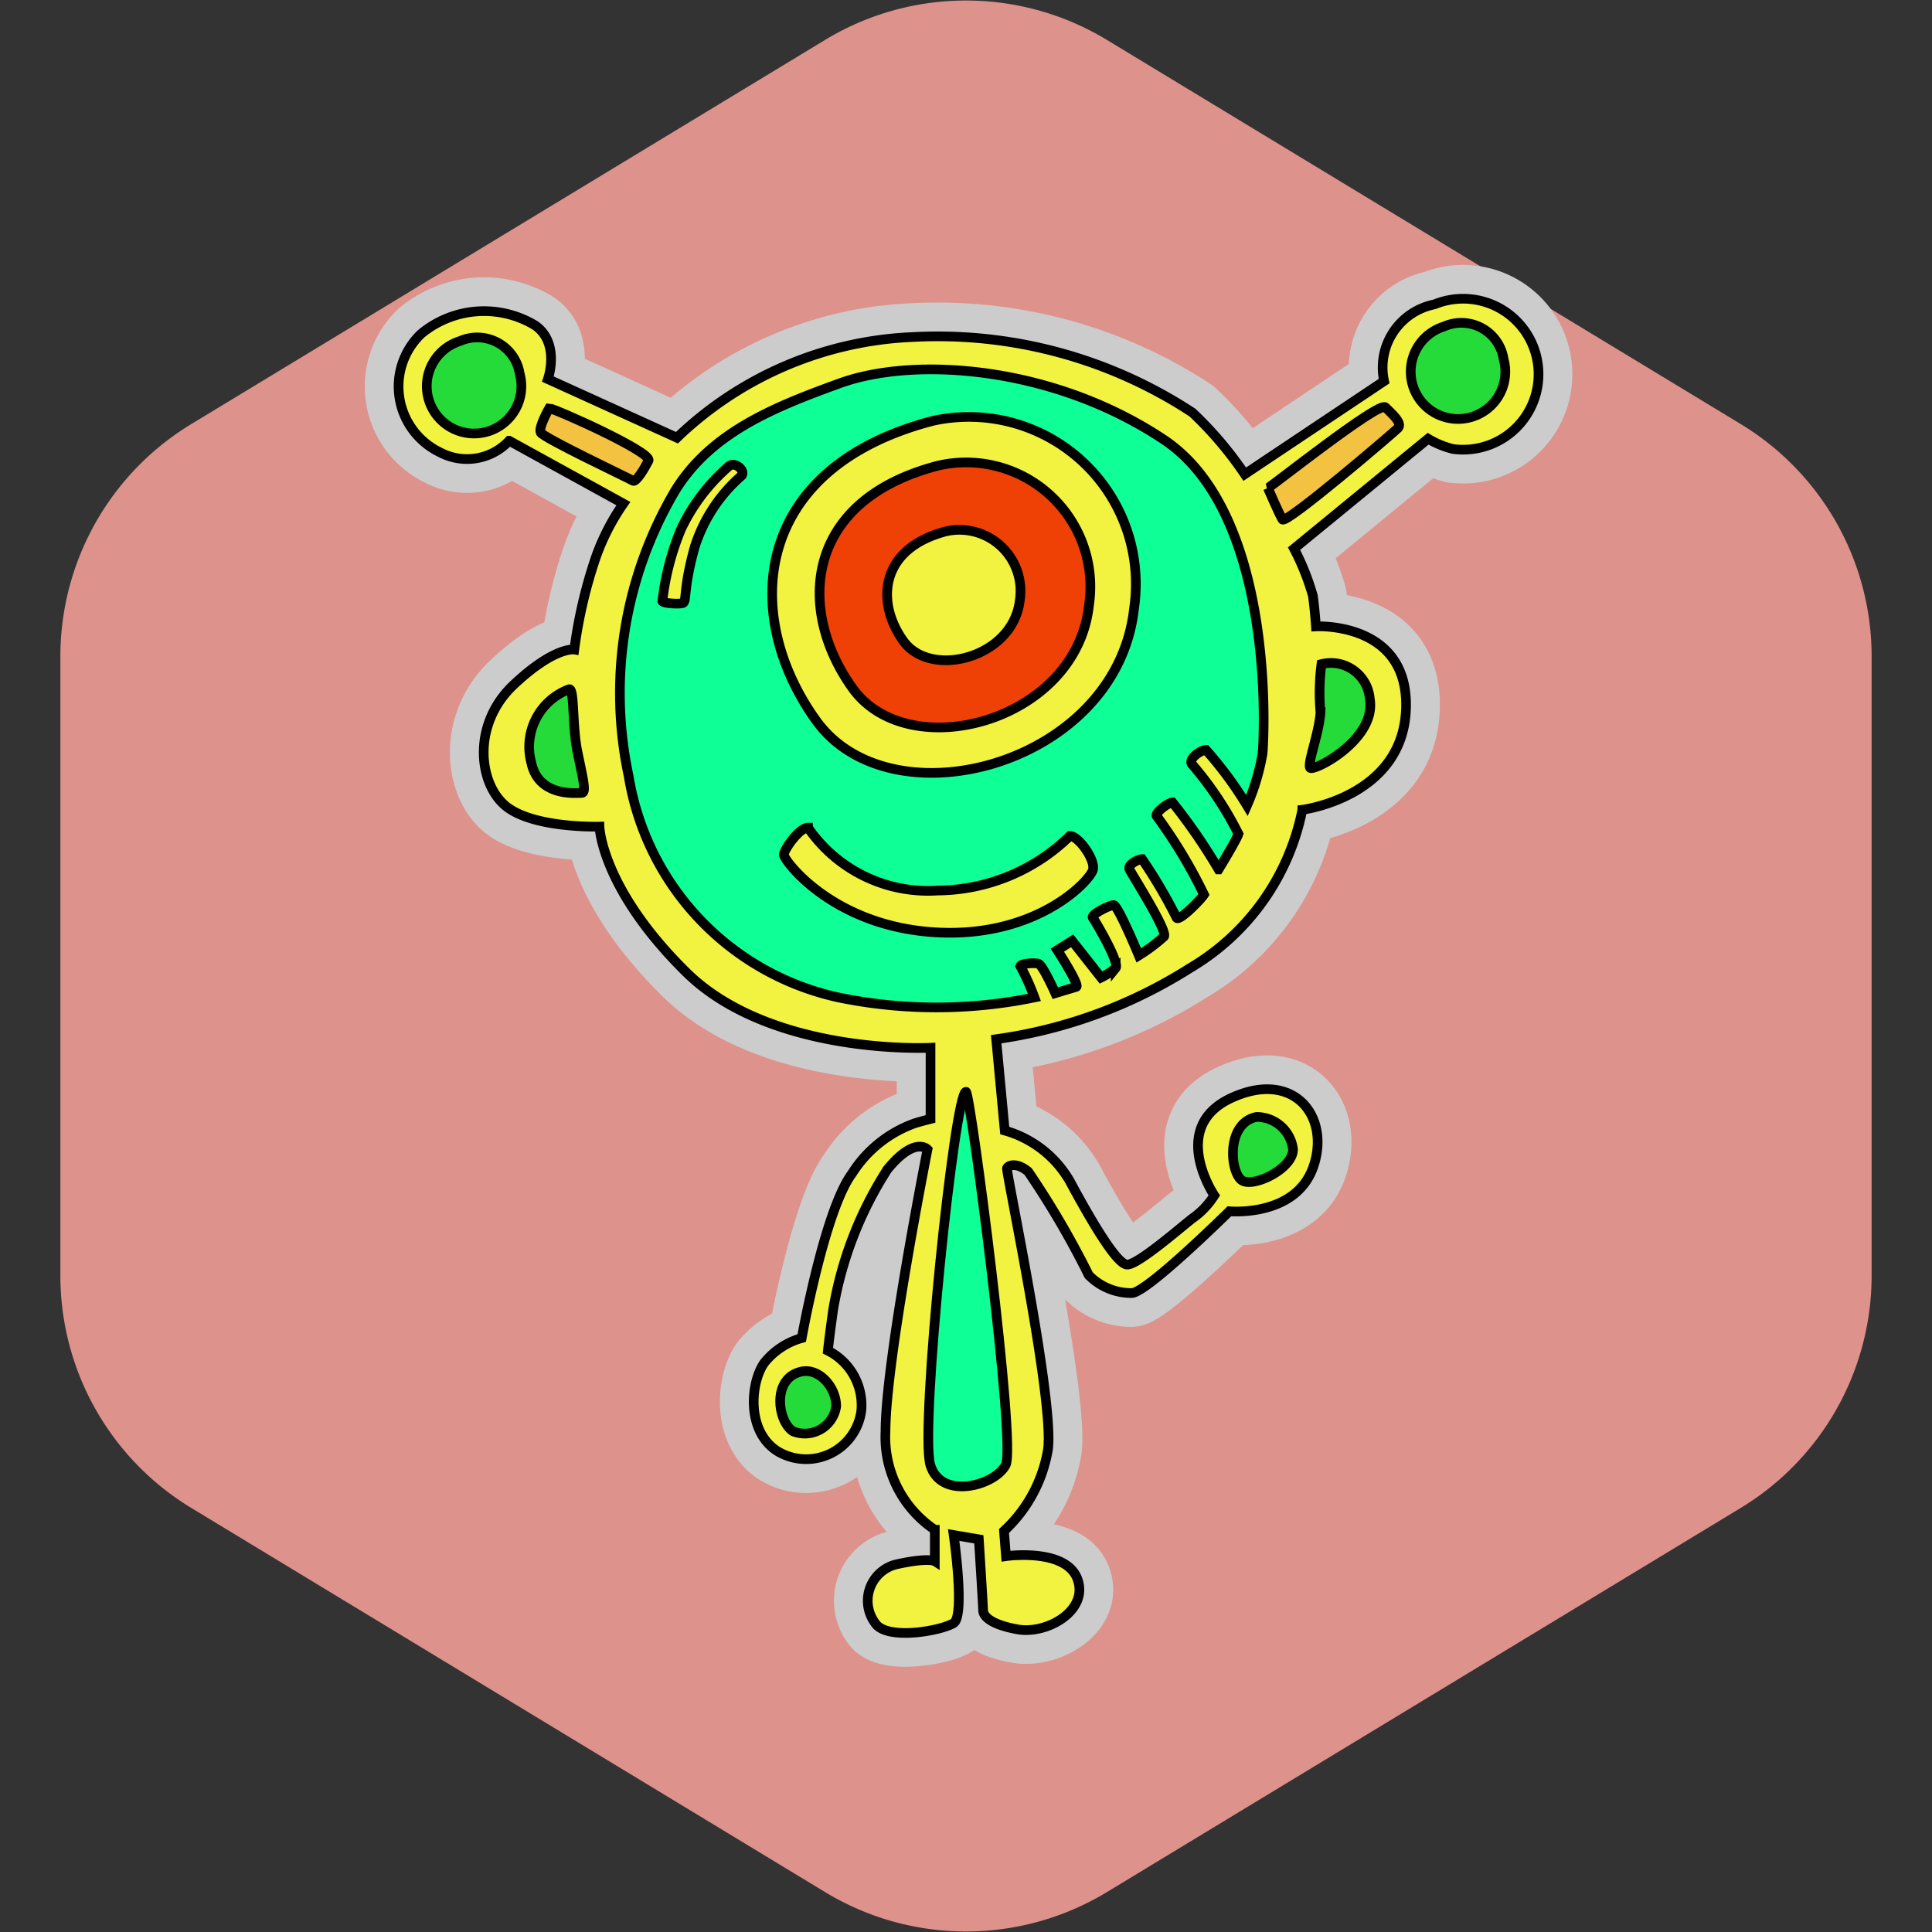 <!DOCTYPE svg PUBLIC "-//W3C//DTD SVG 1.1//EN" "http://www.w3.org/Graphics/SVG/1.1/DTD/svg11.dtd">
<!-- Uploaded to: SVG Repo, www.svgrepo.com, Transformed by: SVG Repo Mixer Tools -->
<svg width="188px" height="188px" viewBox="-6.4 -6.4 76.80 76.80" xmlns="http://www.w3.org/2000/svg" fill="#000000" stroke="#000000" stroke-width="0.384" transform="matrix(1, 0, 0, 1, 0, 0)rotate(0)">
<rect x="-6.4" y="-6.4" width="76.80" height="76.80" fill="#333333" stroke="none"/>
<g id="SVGRepo_bgCarrier" stroke-width="0" transform="translate(0,0), scale(1)">
<path transform="translate(-6.4, -6.4), scale(4.8)" fill="#de928c" d="M9.166.33a2.25 2.25 0 00-2.332 0l-5.25 3.182A2.25 2.25 0 00.5 5.436v5.128a2.25 2.25 0 001.084 1.924l5.25 3.182a2.25 2.25 0 002.332 0l5.25-3.182a2.25 2.25 0 001.084-1.924V5.436a2.25 2.25 0 00-1.084-1.924L9.166.33z" strokewidth="0"/>
</g>
<g id="SVGRepo_tracerCarrier" stroke-linecap="round" stroke-linejoin="round" stroke="#CCCCCC" stroke-width="2.688"> <path d="m30.59 35.25s-6.33.33-9.71-3-3.45-5.79-3.45-5.79-2.67.08-3.75-.84-1.3-3.25.33-4.79 2.42-1.41 2.42-1.41a19 19 0 0 1 .87-3.71 9 9 0 0 1 1.08-2.09l-4.54-2.5a2.29 2.29 0 0 1 -2.75.46 2.9 2.9 0 0 1 -.75-4.71 3.92 3.92 0 0 1 4.54-.33c1 .71.5 2.13.5 2.13l5.13 2.33a14.38 14.38 0 0 1 9.33-4 18.45 18.45 0 0 1 11.16 3 14.47 14.47 0 0 1 2.08 2.45l5.54-3.7a2.56 2.56 0 0 1 2-3.05 3 3 0 1 1 .75 5.75 3.52 3.52 0 0 1 -1-.41l-5.33 4.37a9.67 9.67 0 0 1 .75 1.88c.08.58.12 1.21.12 1.21s3.71-.21 3.58 3.29-4.12 4-4.12 4a9.44 9.44 0 0 1 -4.46 6.29 19.35 19.35 0 0 1 -7.71 2.83l.34 3.63a4.35 4.35 0 0 1 2.58 2c.83 1.54 1.87 3.33 2.29 3.33s2-1.37 2.58-1.83a3.17 3.17 0 0 0 .88-.92s-1.83-2.71.67-3.87 3.97.75 3.26 2.75-3.33 1.75-3.33 1.75-3.29 3.25-3.88 3.25a2.36 2.36 0 0 1 -1.71-.71 34.75 34.75 0 0 0 -2.41-4.12c-.46-.38-.79-.25-.84-.13s1.88 9.21 1.63 11.17a5.68 5.68 0 0 1 -1.75 3.25l.08 1s2.38-.34 2.84.91-1.21 2.21-2.38 2-1.37-.58-1.37-.75-.17-2.83-.17-2.83l-1-.17s.46 3.21 0 3.5-2.46.67-3.05.09a1.49 1.49 0 0 1 .75-2.42c1.3-.29 1.55-.13 1.55-.13v-1.25a4.43 4.43 0 0 1 -1.96-3.91c0-2.79 1.67-11.21 1.67-11.21s-.5-.54-1.59.79a14.82 14.82 0 0 0 -2.16 5.58c-.17 1.21-.21 1.63-.21 1.63a2.43 2.43 0 0 1 1.33 2.37 2.21 2.21 0 0 1 -3.33 1.63c-1.25-.79-1.08-2.71-.54-3.5a2.9 2.9 0 0 1 1.5-1s.91-5.09 2-6.54a4.88 4.88 0 0 1 2.5-2c.29-.09.62-.17.62-.17z" fill="#f2f240"/> <g fill="#24db39"> <path d="m11.88 7.16a1.71 1.71 0 0 1 2.38 1.3 1.88 1.88 0 1 1 -2.38-1.3z"/> <path d="m51 6.58a1.7 1.7 0 0 1 2.37 1.29 1.88 1.88 0 1 1 -2.37-1.29z"/> <path d="m16.22 21c.22-.07.12 1.42.33 2.46s.38 1.66.17 1.66-1.71.17-2-1.2a2.44 2.44 0 0 1 1.5-2.92z"/> <path d="m46.13 20a1.55 1.55 0 0 1 1.92 1.37c.29 1.63-2.25 2.92-2.37 2.75s.37-1.42.41-2.21a8.88 8.88 0 0 1 .04-1.91z"/> </g> <path d="m15.43 9.83c.2 0 4.12 1.75 3.95 2.08s-.5.88-.62.8-3.58-1.71-3.67-1.92.34-.96.34-.96z" fill="#f2c240"/> <path d="m44 13c.17-.08 4.42-3.46 4.67-3.21s.7.63.5.83-4.46 3.84-4.59 3.63-.58-1.25-.58-1.25z" fill="#f2c240"/> <path d="m27 8.83c3-1.08 8.5-.67 12.87 2.25s4 11.5 3.92 12.46a8.83 8.83 0 0 1 -.62 2.08 14.89 14.89 0 0 0 -1.63-2.21c-.21 0-.75.38-.54.59a13.41 13.41 0 0 1 1.83 2.75c-.08.25-.79 1.41-.79 1.41a22.52 22.52 0 0 0 -1.83-2.66c-.17 0-.71.41-.63.54a20 20 0 0 1 1.88 3.12c-.13.21-1 1.09-1.09.92a20.22 20.22 0 0 0 -1.37-2.33c-.13 0-.59.21-.5.41s1.54 2.46 1.37 2.67a7 7 0 0 1 -1 .75s-.83-2-1-2-.92.38-.83.5 1.08 1.79.91 2a2.77 2.77 0 0 1 -.58.38l-1.15-1.46-.59.37s.92 1.42.75 1.46l-.83.25s-.5-1.12-.67-1.17-.83 0-.7.13a9.58 9.58 0 0 1 .54 1.21 19.33 19.33 0 0 1 -7.79 0 10.78 10.78 0 0 1 -8.34-8.8 15.83 15.83 0 0 1 1.84-11.33c1.45-2.37 4.04-3.37 6.57-4.29z" fill="#0fff97"/> <path d="m22.59 12.12c.24-.17.63.17.5.38a6.26 6.26 0 0 0 -1.87 2.83c-.5 1.79-.29 2.21-.5 2.25s-.75 0-.79-.08a10.51 10.51 0 0 1 .75-2.88 7.57 7.57 0 0 1 1.91-2.5z" fill="#f2f240"/> <path d="m30.68 10.33a6.64 6.64 0 0 1 8 7.46c-.68 6.21-9.63 8.62-12.63 4.46s-2.58-10.04 4.63-11.92z" fill="#f2f240"/> <path d="m30.89 12.11a4.94 4.94 0 0 1 6 5.54c-.5 4.65-7.16 6.41-9.39 3.32s-1.97-7.47 3.39-8.86z" fill="#ef4006"/> <path d="m31.21 14.72a2.43 2.43 0 0 1 2.93 2.73c-.25 2.29-3.53 3.16-4.63 1.63s-.95-3.67 1.7-4.36z" fill="#f2f240"/> <path d="m25.72 26.5a5.79 5.79 0 0 0 5.16 2.5 7.6 7.6 0 0 0 5.25-2.17c.34 0 1 .92.92 1.33s-2.21 2.75-6.29 2.5-6-2.87-6-3.08.62-1.08.96-1.08z" fill="#f2f240"/> <path d="m32 37c.17 0 2 14 1.58 14.83s-2.58 1.42-3 0 .97-14.83 1.42-14.83z" fill="#0fff97"/> <path d="m25.47 48.12c.7-.14 1.37.63 1.37 1.38a1.26 1.26 0 0 1 -1.71 1c-.62-.38-.87-2.13.34-2.38z" fill="#24db39"/> <path d="m43.55 38a1.46 1.46 0 0 1 1.45 1.29c0 .75-1.5 1.5-2 1.25s-.7-2.29.55-2.54z" fill="#24db39"/> </g>
<g id="SVGRepo_iconCarrier"> <path d="m30.59 35.25s-6.33.33-9.71-3-3.45-5.79-3.45-5.79-2.67.08-3.75-.84-1.3-3.25.33-4.79 2.42-1.41 2.42-1.41a19 19 0 0 1 .87-3.71 9 9 0 0 1 1.08-2.09l-4.54-2.5a2.29 2.29 0 0 1 -2.75.46 2.9 2.9 0 0 1 -.75-4.71 3.92 3.92 0 0 1 4.54-.33c1 .71.5 2.13.5 2.13l5.13 2.33a14.38 14.38 0 0 1 9.33-4 18.45 18.45 0 0 1 11.16 3 14.47 14.47 0 0 1 2.08 2.45l5.54-3.7a2.56 2.56 0 0 1 2-3.05 3 3 0 1 1 .75 5.75 3.52 3.52 0 0 1 -1-.41l-5.33 4.37a9.67 9.67 0 0 1 .75 1.88c.08.58.12 1.21.12 1.21s3.71-.21 3.58 3.29-4.12 4-4.12 4a9.44 9.44 0 0 1 -4.46 6.29 19.35 19.35 0 0 1 -7.71 2.83l.34 3.63a4.35 4.35 0 0 1 2.58 2c.83 1.54 1.87 3.33 2.29 3.33s2-1.37 2.58-1.83a3.17 3.17 0 0 0 .88-.92s-1.83-2.71.67-3.87 3.97.75 3.26 2.75-3.33 1.75-3.33 1.75-3.29 3.25-3.88 3.25a2.36 2.36 0 0 1 -1.71-.71 34.75 34.75 0 0 0 -2.41-4.12c-.46-.38-.79-.25-.84-.13s1.88 9.21 1.63 11.17a5.68 5.68 0 0 1 -1.75 3.25l.08 1s2.38-.34 2.84.91-1.21 2.21-2.38 2-1.37-.58-1.37-.75-.17-2.83-.17-2.83l-1-.17s.46 3.21 0 3.5-2.46.67-3.05.09a1.49 1.49 0 0 1 .75-2.42c1.3-.29 1.55-.13 1.55-.13v-1.25a4.43 4.43 0 0 1 -1.96-3.91c0-2.79 1.67-11.21 1.67-11.21s-.5-.54-1.59.79a14.82 14.82 0 0 0 -2.16 5.58c-.17 1.21-.21 1.63-.21 1.63a2.43 2.43 0 0 1 1.33 2.37 2.21 2.21 0 0 1 -3.33 1.63c-1.25-.79-1.08-2.71-.54-3.5a2.9 2.9 0 0 1 1.5-1s.91-5.09 2-6.54a4.88 4.88 0 0 1 2.5-2c.29-.09.62-.17.62-.17z" fill="#f2f240"/> <g fill="#24db39"> <path d="m11.88 7.16a1.71 1.71 0 0 1 2.38 1.3 1.88 1.88 0 1 1 -2.38-1.3z"/> <path d="m51 6.58a1.7 1.7 0 0 1 2.37 1.29 1.88 1.88 0 1 1 -2.37-1.29z"/> <path d="m16.22 21c.22-.07.12 1.42.33 2.46s.38 1.66.17 1.66-1.71.17-2-1.2a2.44 2.44 0 0 1 1.5-2.92z"/> <path d="m46.13 20a1.55 1.55 0 0 1 1.92 1.37c.29 1.63-2.25 2.92-2.37 2.75s.37-1.42.41-2.21a8.88 8.88 0 0 1 .04-1.91z"/> </g> <path d="m15.43 9.83c.2 0 4.12 1.75 3.95 2.08s-.5.88-.62.8-3.58-1.71-3.67-1.92.34-.96.34-.96z" fill="#f2c240"/> <path d="m44 13c.17-.08 4.42-3.46 4.67-3.21s.7.63.5.83-4.46 3.84-4.59 3.63-.58-1.25-.58-1.25z" fill="#f2c240"/> <path d="m27 8.83c3-1.08 8.5-.67 12.87 2.25s4 11.5 3.92 12.46a8.83 8.83 0 0 1 -.62 2.08 14.89 14.89 0 0 0 -1.63-2.21c-.21 0-.75.38-.54.59a13.41 13.41 0 0 1 1.83 2.75c-.08.25-.79 1.41-.79 1.41a22.52 22.52 0 0 0 -1.83-2.66c-.17 0-.71.41-.63.54a20 20 0 0 1 1.88 3.12c-.13.21-1 1.09-1.09.92a20.22 20.22 0 0 0 -1.37-2.33c-.13 0-.59.21-.5.41s1.54 2.46 1.37 2.67a7 7 0 0 1 -1 .75s-.83-2-1-2-.92.38-.83.5 1.08 1.79.91 2a2.77 2.77 0 0 1 -.58.38l-1.15-1.46-.59.37s.92 1.42.75 1.46l-.83.25s-.5-1.12-.67-1.17-.83 0-.7.13a9.58 9.58 0 0 1 .54 1.21 19.33 19.33 0 0 1 -7.79 0 10.78 10.78 0 0 1 -8.34-8.8 15.83 15.83 0 0 1 1.84-11.33c1.45-2.37 4.04-3.37 6.57-4.29z" fill="#0fff97"/> <path d="m22.59 12.12c.24-.17.63.17.5.38a6.26 6.26 0 0 0 -1.87 2.83c-.5 1.79-.29 2.21-.5 2.25s-.75 0-.79-.08a10.51 10.51 0 0 1 .75-2.88 7.57 7.57 0 0 1 1.91-2.5z" fill="#f2f240"/> <path d="m30.68 10.33a6.64 6.64 0 0 1 8 7.46c-.68 6.21-9.63 8.62-12.63 4.46s-2.58-10.04 4.63-11.92z" fill="#f2f240"/> <path d="m30.89 12.11a4.94 4.94 0 0 1 6 5.54c-.5 4.65-7.16 6.41-9.39 3.32s-1.97-7.47 3.39-8.86z" fill="#ef4006"/> <path d="m31.21 14.72a2.43 2.43 0 0 1 2.93 2.73c-.25 2.29-3.53 3.16-4.63 1.63s-.95-3.67 1.7-4.36z" fill="#f2f240"/> <path d="m25.72 26.5a5.79 5.79 0 0 0 5.16 2.5 7.6 7.6 0 0 0 5.25-2.17c.34 0 1 .92.92 1.33s-2.21 2.75-6.29 2.5-6-2.87-6-3.08.62-1.08.96-1.08z" fill="#f2f240"/> <path d="m32 37c.17 0 2 14 1.58 14.83s-2.58 1.42-3 0 .97-14.83 1.42-14.83z" fill="#0fff97"/> <path d="m25.47 48.12c.7-.14 1.37.63 1.37 1.38a1.26 1.26 0 0 1 -1.71 1c-.62-.38-.87-2.13.34-2.38z" fill="#24db39"/> <path d="m43.55 38a1.46 1.46 0 0 1 1.45 1.29c0 .75-1.5 1.5-2 1.25s-.7-2.29.55-2.54z" fill="#24db39"/> </g>
</svg>